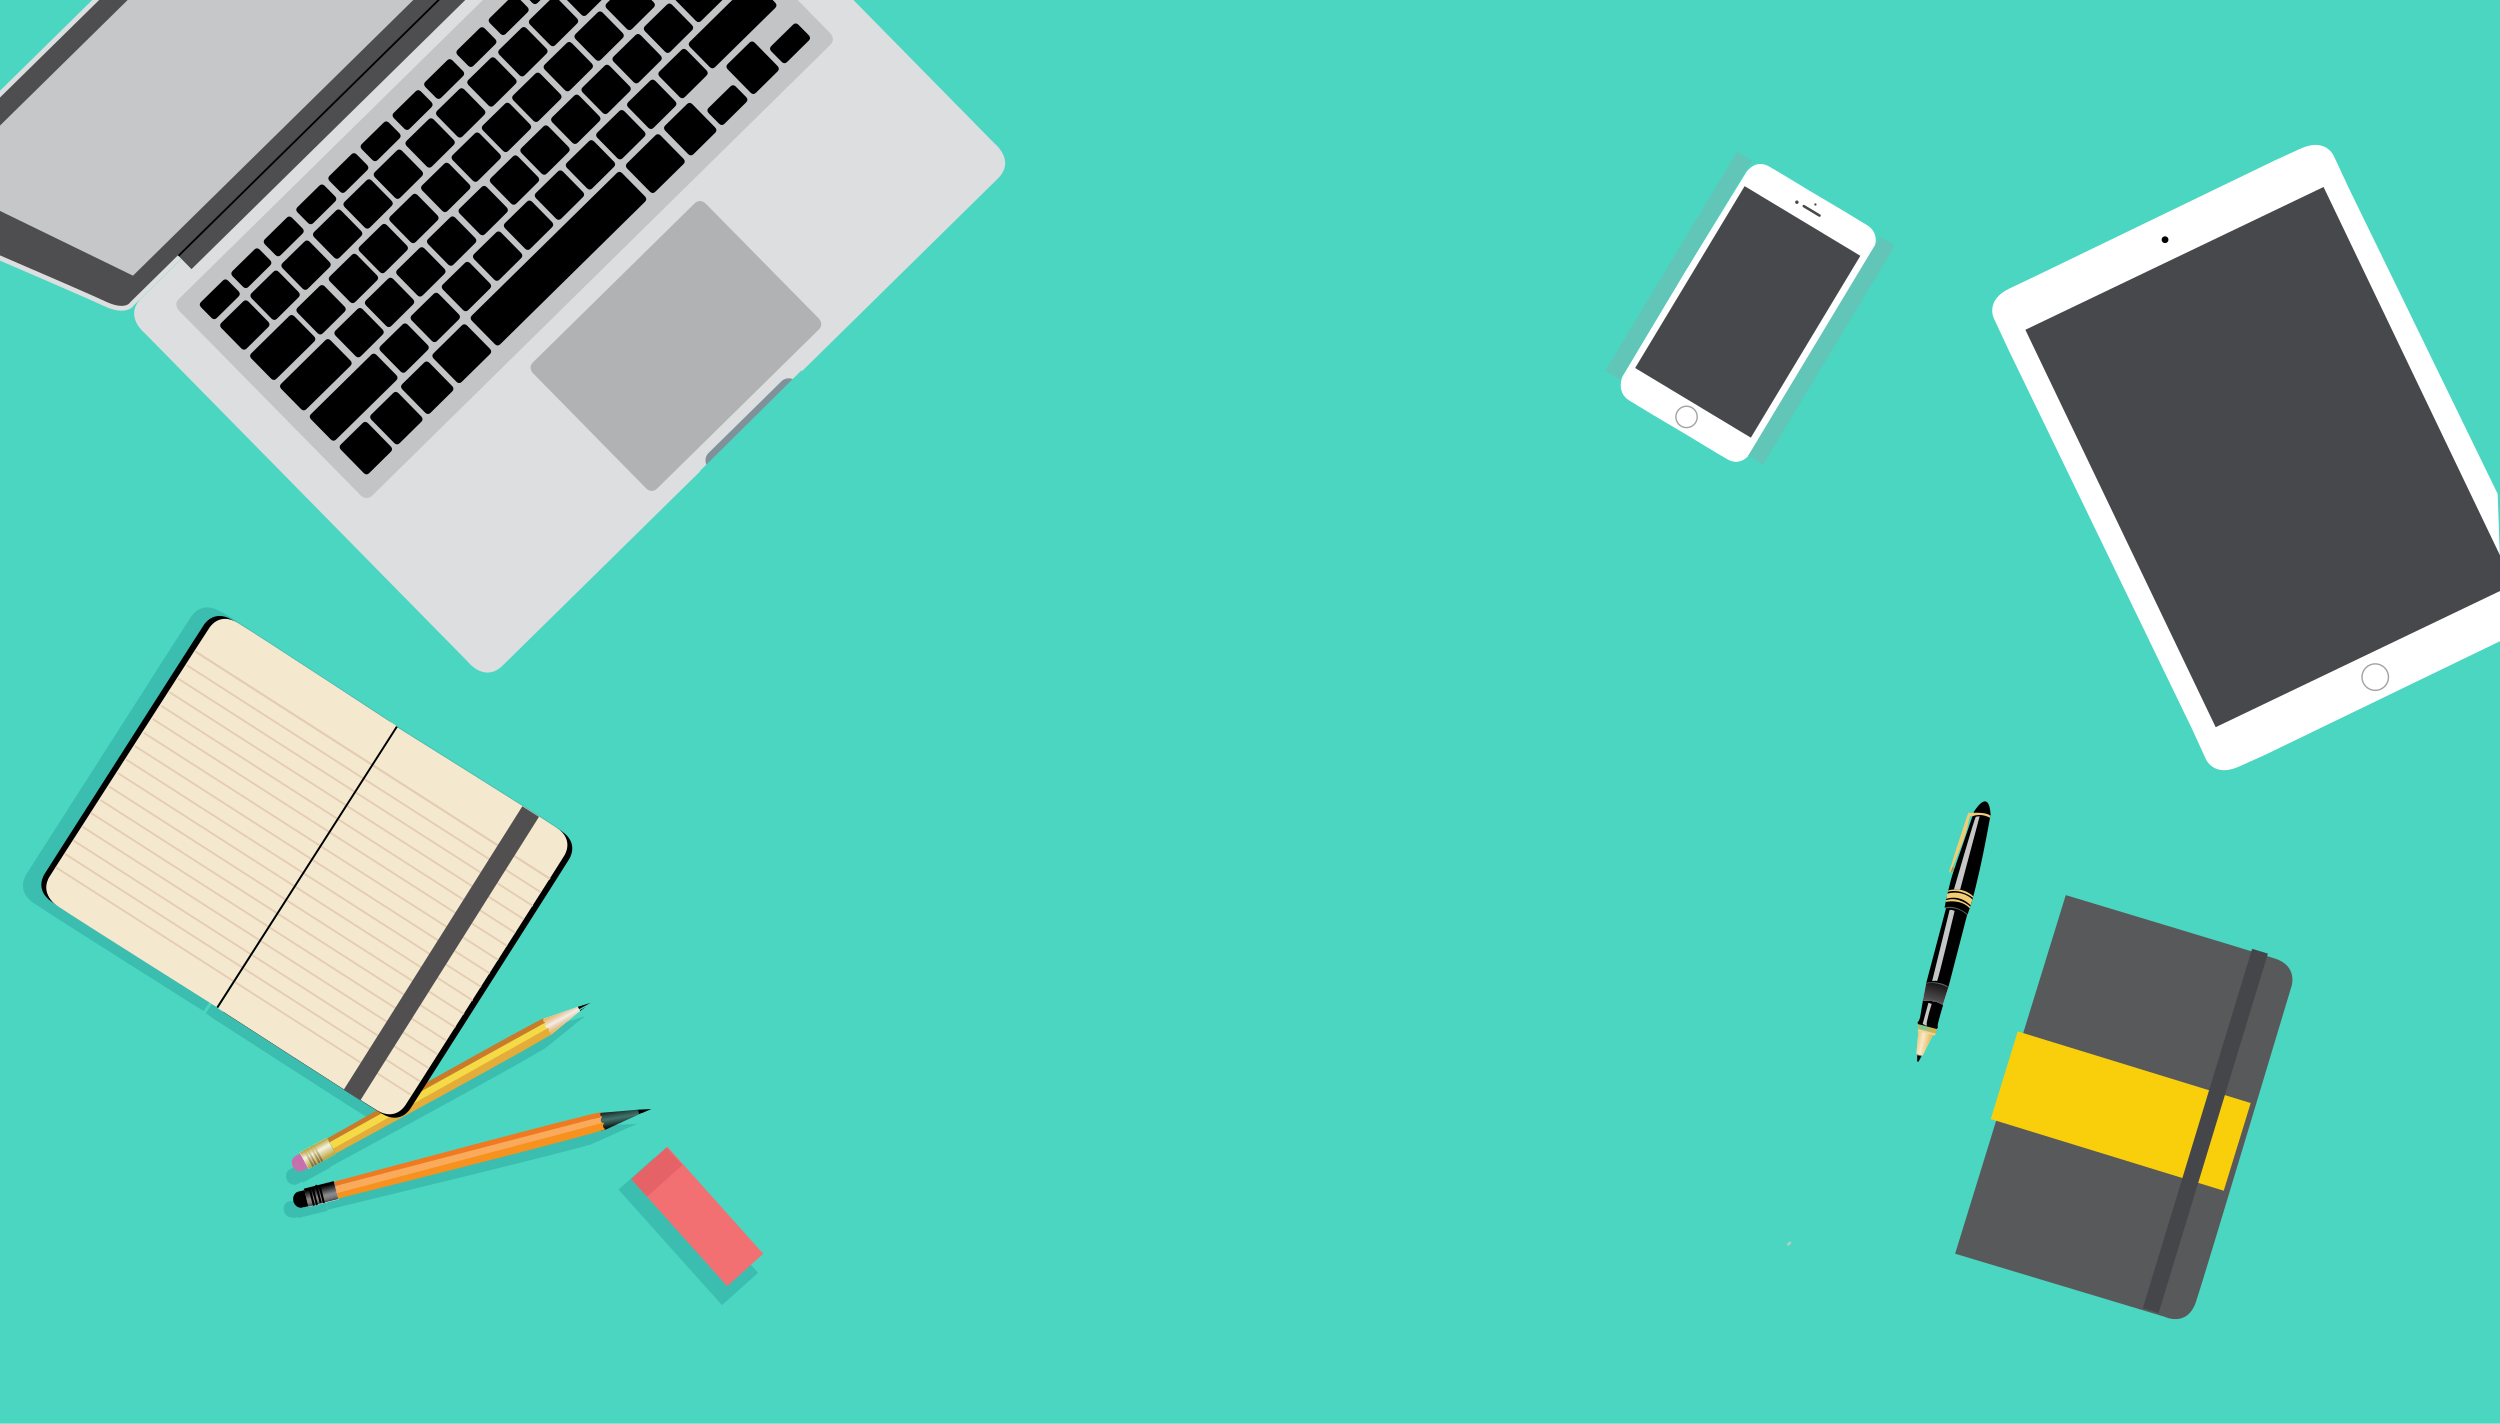 <?xml version="1.0" encoding="utf-8"?>
<!-- Generator: Adobe Illustrator 15.0.0, SVG Export Plug-In . SVG Version: 6.00 Build 0)  -->
<!DOCTYPE svg PUBLIC "-//W3C//DTD SVG 1.1//EN" "http://www.w3.org/Graphics/SVG/1.1/DTD/svg11.dtd">
<svg version="1.1" xmlns="http://www.w3.org/2000/svg" xmlns:xlink="http://www.w3.org/1999/xlink" x="0px" y="0px"
	 width="1295.934px" height="738px" viewBox="0 0 1295.934 738" enable-background="new 0 0 1295.934 738" xml:space="preserve">
<g id="Layer_3_1_">
	<g id="Layer_5" enable-background="new    ">
		<rect x="-3.082" y="-8.5" fill="#4AD6C1" width="1306.483" height="754"/>
		<path fill="#4AD6C1" d="M1123.321,686.821c0,0,11.881,5.936,16.451-7.976c4.57-13.91,49.902-167.289,49.902-167.289
			s3.292-10.572-8.773-14.466c-12.062-3.896-109.125-33.569-109.125-33.569l-57.762,189.917L1123.321,686.821z"/>
	</g>
</g>
<g id="Layer_2_1_">
	<path fill="#58595B" enable-background="new    " d="M1122.028,682.566c0,0,11.8,5.81,16.338-7.807
		c4.539-13.614,49.559-163.739,49.559-163.739s3.27-10.348-8.713-14.159c-11.979-3.812-108.373-32.856-108.373-32.856
		l-57.364,185.888L1122.028,682.566z"/>
</g>
<g id="Layer_1">
	<g id="Layer_6">
		<polygon fill="#3BBDB0" points="282.84,543.125 297.74,531.075 296.548,528.89 278.327,535.26 275.094,537.451 278.584,544.967 		
			"/>
		
			<ellipse transform="matrix(-0.878 0.479 -0.479 -0.878 577.936 1072.786)" fill="#3BBDB0" cx="152.2" cy="610.073" rx="3.708" ry="4.266"/>
		
			<rect x="149.293" y="607.951" transform="matrix(0.479 0.878 -0.878 0.479 614.836 182.632)" fill="#3BBDB0" width="8.533" height="2.668"/>
		
			<rect x="156.963" y="596.825" transform="matrix(0.479 0.878 -0.878 0.479 615.208 173.121)" fill="#3BBDB0" width="9.6" height="16.002"/>
		<polygon fill="#3BBDB0" points="282.84,543.125 297.74,531.075 296.548,528.89 278.327,535.26 275.094,537.451 278.584,544.967 		
			"/>
		<path fill="#3BBDB0" d="M279.83,536.945c0,0-1.25,3.111,1.854,3.316c3.104,0.204-111.988,62.372-111.988,62.372l-1.917-3.51
			l59.208-34.307L279.83,536.945z"/>
		<path fill="#3BBDB0" d="M279.83,536.945c0,0-2,0.004-1.035-1.941c0.965-1.943-112.122,62.091-112.122,62.091l1.106,2.03
			L279.83,536.945z"/>
		<path fill="#3BBDB0" d="M281.407,539.755c0,0-0.501,2.808,1.673,3.068c2.174,0.263-112.114,62.146-112.114,62.146l-1.369-2.509
			L281.407,539.755z"/>
		<polygon fill="#3BBDB0" points="297.74,531.075 303.307,526.798 296.548,528.89 		"/>
		
			<rect x="156.978" y="596.803" transform="matrix(0.479 0.878 -0.878 0.479 615.24 173.14)" fill="#3BBDB0" width="9.601" height="16.002"/>
		<polygon fill="#3BBDB0" points="306.245,593.148 323.746,585.346 323.158,582.927 303.91,584.386 300.222,585.671 
			301.658,593.831 		"/>
		
			<ellipse transform="matrix(-0.972 0.236 -0.236 -0.972 445.196 1200.836)" fill="#3BBDB0" cx="150.619" cy="627.103" rx="3.708" ry="4.267"/>
		
			<rect x="147.848" y="625.397" transform="matrix(0.237 0.972 -0.972 0.237 725.066 330.663)" fill="#3BBDB0" width="8.532" height="2.667"/>
		
			<rect x="156.381" y="616.518" transform="matrix(0.237 0.972 -0.972 0.237 729.841 320.17)" fill="#3BBDB0" width="9.6" height="16.001"/>
		<polygon fill="#3BBDB0" points="306.245,593.148 323.746,585.346 323.158,582.927 303.91,584.386 300.222,585.671 
			301.658,593.831 		"/>
		<path fill="#3BBDB0" d="M305.366,586.295c0,0-2.265,2.748,0.941,3.683c3.205,0.936-136.896,34.479-136.896,34.479l-0.948-3.886
			l72.782-19.529L305.366,586.295z"/>
		<path fill="#3BBDB0" d="M305.366,586.295c0,0-2.106-0.47-0.498-2.143c1.609-1.672-136.95,34.172-136.95,34.172l0.545,2.246
			L305.366,586.295z"/>
		<path fill="#3BBDB0" d="M306.17,589.415c0,0-1.383,2.626,0.826,3.396c2.208,0.772-136.958,34.228-136.958,34.228l-0.677-2.776
			L306.17,589.415z"/>
		<polygon fill="#3BBDB0" points="323.746,585.346 330.227,582.646 323.158,582.927 		"/>
		
			<rect x="156.367" y="616.525" transform="matrix(0.236 0.972 -0.972 0.236 729.86 320.229)" fill="#3BBDB0" width="9.6" height="16"/>
		<path fill="#3BBDB0" d="M103.104,522.514c0,0-75.945-47.776-85.613-54.334c-9.667-6.558-3.846-14.937-3.846-14.937l6.822-10.739
			l71.668-112.077l6.897-10.69c0,0,5.172-8.794,15.174-2.759c10.001,6.034,85.183,55.006,85.183,55.006"/>
		<path fill="#3BBDB0" d="M105.598,524.146c0,0-75.836-47.95-85.488-54.53c-9.652-6.577-3.812-14.942-3.812-14.942l6.847-10.725
			l71.924-112.001l6.922-10.675c0,0,5.191-8.782,15.18-2.725c9.989,6.059,85.057,55.201,85.057,55.201L105.598,524.146z"/>
		<path fill="#3BBDB0" d="M109.327,527.146c0,0,75.339,48.728,85.361,54.729c10.021,6.003,15.165-2.809,15.165-2.809l6.863-10.714
			l71.421-112.233l6.788-10.762c0,0,5.794-8.397-3.896-14.924c-9.688-6.523-85.787-54.056-85.787-54.056"/>
		<path fill="#3BBDB0" d="M106.642,525.306c0,0,75.34,48.729,85.361,54.729c10.021,6.003,15.165-2.809,15.165-2.809l6.863-10.714
			l71.5-112.271l6.788-10.762c0,0,5.794-8.396-3.896-14.923c-9.688-6.525-85.788-54.058-85.788-54.058L106.642,525.306z"/>
		
			<rect x="1036.663" y="552.02" transform="matrix(-0.956 -0.294 0.294 -0.956 1981.481 1449.756)" fill="#F9CF0C" width="126.321" height="47.534"/>
		
			<rect x="1139.337" y="488.952" transform="matrix(-0.957 -0.291 0.291 -0.957 2067.031 1480.11)" fill="#454649" width="8.564" height="194.678"/>
	</g>
	<g id="Layer_3">
		
			<rect x="344.2" y="598.018" transform="matrix(-0.745 0.667 -0.667 -0.745 1048.268 875.713)" fill="#3BBDB0" width="25.126" height="80.38"/>
		<path d="M109.571,519.997c0,0-73.405-46.18-82.75-52.519c-9.344-6.338-3.717-14.437-3.717-14.437l6.594-10.38l69.271-108.33
			L105.635,324c0,0,5-8.5,14.667-2.666c9.667,5.833,82.333,53.167,82.333,53.167"/>
	</g>
	<g id="Layer_2">
		<polygon fill="#FFFFFF" points="285.84,536.125 300.74,524.075 299.548,521.89 281.327,528.26 278.094,530.451 281.584,537.967 		
			"/>
		<path fill="#F4E9CF" d="M111.982,521.576c0,0-73.3-46.349-82.628-52.708c-9.33-6.357-3.685-14.442-3.685-14.442l6.618-10.366
			l69.518-108.255l6.691-10.317c0,0,5.018-8.488,14.672-2.632c9.654,5.854,82.212,53.354,82.212,53.354L111.982,521.576z"/>
		
			<ellipse transform="matrix(-0.878 0.479 -0.479 -0.878 580.218 1058.204)" fill="#C671AE" cx="155.2" cy="603.073" rx="3.708" ry="4.267"/>
		
			<rect x="152.293" y="600.951" transform="matrix(0.479 0.878 -0.878 0.479 610.255 176.352)" fill="#C671AE" width="8.533" height="2.668"/>
		
			<rect x="159.964" y="589.825" transform="matrix(0.479 0.878 -0.878 0.479 610.608 166.82)" fill="#FFFFFF" width="9.6" height="16.002"/>
		
			<linearGradient id="SVGID_1_" gradientUnits="userSpaceOnUse" x1="1909.282" y1="1102.91" x2="1918.348" y2="1102.91" gradientTransform="matrix(-0.479 -0.878 -0.878 0.479 2174.585 1680.954)">
			<stop  offset="0" style="stop-color:#FBB03C"/>
			<stop  offset="0.185" style="stop-color:#E0A657;stop-opacity:0.693"/>
			<stop  offset="0.378" style="stop-color:#CD9E68;stop-opacity:0.372"/>
			<stop  offset="0.5" style="stop-color:#C59C6D;stop-opacity:0.17"/>
			<stop  offset="0.631" style="stop-color:#CE9F66;stop-opacity:0.388"/>
			<stop  offset="0.858" style="stop-color:#E7A851;stop-opacity:0.765"/>
			<stop  offset="1" style="stop-color:#FBB03C"/>
		</linearGradient>
		<polygon fill="url(#SVGID_1_)" points="285.84,536.125 300.74,524.075 299.548,521.89 281.327,528.26 278.094,530.451 
			281.584,537.967 		"/>
		<path fill="none" stroke="#000000" stroke-width="3" stroke-miterlimit="10" d="M186.35,561.375"/>
		<path fill="#F4DA46" d="M282.83,529.945c0,0-1.25,3.111,1.854,3.316c3.104,0.204-111.988,62.372-111.988,62.372l-1.917-3.51
			l59.208-34.307L282.83,529.945z"/>
		<path fill="#C97B29" d="M282.83,529.945c0,0-2,0.004-1.035-1.941c0.965-1.943-112.122,62.091-112.122,62.091l1.106,2.03
			L282.83,529.945z"/>
		<path fill="#E4AC38" d="M284.407,532.755c0,0-0.501,2.808,1.673,3.068c2.174,0.263-112.114,62.146-112.114,62.146l-1.369-2.509
			L284.407,532.755z"/>
		
			<linearGradient id="SVGID_2_" gradientUnits="userSpaceOnUse" x1="1912.728" y1="1087.709" x2="1915.218" y2="1087.709" gradientTransform="matrix(-0.479 -0.878 -0.878 0.479 2174.585 1680.954)">
			<stop  offset="0.092" style="stop-color:#010101"/>
			<stop  offset="0.123" style="stop-color:#050505;stop-opacity:0.808"/>
			<stop  offset="0.145" style="stop-color:#101010;stop-opacity:0.67"/>
			<stop  offset="0.164" style="stop-color:#1F1F1E;stop-opacity:0.548"/>
			<stop  offset="0.182" style="stop-color:#323030;stop-opacity:0.436"/>
			<stop  offset="0.199" style="stop-color:#494646;stop-opacity:0.331"/>
			<stop  offset="0.215" style="stop-color:#686565;stop-opacity:0.23"/>
			<stop  offset="0.23" style="stop-color:#959292;stop-opacity:0.134"/>
			<stop  offset="0.245" style="stop-color:#D2D0D0;stop-opacity:0.042"/>
			<stop  offset="0.252" style="stop-color:#FFFFFF;stop-opacity:0"/>
			<stop  offset="0.281" style="stop-color:#C0BEBE;stop-opacity:0.104"/>
			<stop  offset="0.331" style="stop-color:#7C7878;stop-opacity:0.282"/>
			<stop  offset="0.38" style="stop-color:#4E4C4B;stop-opacity:0.454"/>
			<stop  offset="0.425" style="stop-color:#302F2E;stop-opacity:0.615"/>
			<stop  offset="0.467" style="stop-color:#1A1A19;stop-opacity:0.765"/>
			<stop  offset="0.505" style="stop-color:#080808;stop-opacity:0.898"/>
			<stop  offset="0.534" style="stop-color:#010101"/>
		</linearGradient>
		<polygon fill="url(#SVGID_2_)" points="300.74,524.075 306.307,519.798 299.548,521.89 		"/>
		
			<linearGradient id="SVGID_3_" gradientUnits="userSpaceOnUse" x1="1944.072" y1="1009.314" x2="1944.072" y2="1009.314" gradientTransform="matrix(-0.703 -0.711 -0.711 0.703 2392.781 1188.153)">
			<stop  offset="0" style="stop-color:#010101"/>
			<stop  offset="0.065" style="stop-color:#292828;stop-opacity:0.892"/>
			<stop  offset="0.182" style="stop-color:#605D5D;stop-opacity:0.697"/>
			<stop  offset="0.289" style="stop-color:#989595;stop-opacity:0.52"/>
			<stop  offset="0.381" style="stop-color:#C8C6C6;stop-opacity:0.368"/>
			<stop  offset="0.454" style="stop-color:#EBEAEA;stop-opacity:0.246"/>
			<stop  offset="0.5" style="stop-color:#FFFFFF;stop-opacity:0.17"/>
			<stop  offset="0.547" style="stop-color:#E8E6E6;stop-opacity:0.247"/>
			<stop  offset="0.627" style="stop-color:#BEBCBC;stop-opacity:0.382"/>
			<stop  offset="0.733" style="stop-color:#868383;stop-opacity:0.557"/>
			<stop  offset="0.859" style="stop-color:#494746;stop-opacity:0.767"/>
			<stop  offset="1" style="stop-color:#010101"/>
		</linearGradient>
		<path fill="url(#SVGID_3_)" d="M308.368,514.782"/>
		
			<linearGradient id="SVGID_4_" gradientUnits="userSpaceOnUse" x1="1908.28" y1="1245.844" x2="1917.882" y2="1245.844" gradientTransform="matrix(-0.479 -0.878 -0.878 0.479 2174.585 1680.954)">
			<stop  offset="0" style="stop-color:#B8A131"/>
			<stop  offset="0.607" style="stop-color:#B8A131;stop-opacity:0.13"/>
			<stop  offset="1" style="stop-color:#B8A131"/>
		</linearGradient>
		<polygon fill="url(#SVGID_4_)" points="155.455,597.444 160.052,605.873 174.1,598.21 169.501,589.783 		"/>
		
			<linearGradient id="SVGID_5_" gradientUnits="userSpaceOnUse" x1="1908.281" y1="1251.178" x2="1917.881" y2="1251.178" gradientTransform="matrix(-0.479 -0.878 -0.878 0.479 2174.585 1680.954)">
			<stop  offset="0" style="stop-color:#736458"/>
			<stop  offset="0.932" style="stop-color:#B8A131;stop-opacity:0.13"/>
			<stop  offset="1" style="stop-color:#B8A131"/>
		</linearGradient>
		<polygon fill="url(#SVGID_5_)" points="158.264,595.912 162.861,604.341 161.924,604.852 157.327,596.424 		"/>
		
			<linearGradient id="SVGID_6_" gradientUnits="userSpaceOnUse" x1="1908.278" y1="1249.578" x2="1917.88" y2="1249.578" gradientTransform="matrix(-0.479 -0.878 -0.878 0.479 2174.585 1680.954)">
			<stop  offset="0" style="stop-color:#736458"/>
			<stop  offset="0.932" style="stop-color:#B8A131;stop-opacity:0.13"/>
			<stop  offset="1" style="stop-color:#B8A131"/>
		</linearGradient>
		<polygon fill="url(#SVGID_6_)" points="159.669,595.146 164.266,603.576 163.33,604.086 158.731,595.657 		"/>
		
			<linearGradient id="SVGID_7_" gradientUnits="userSpaceOnUse" x1="1908.278" y1="1247.445" x2="1917.88" y2="1247.445" gradientTransform="matrix(-0.479 -0.878 -0.878 0.479 2174.585 1680.954)">
			<stop  offset="0" style="stop-color:#736458"/>
			<stop  offset="0.932" style="stop-color:#B8A131;stop-opacity:0.13"/>
			<stop  offset="1" style="stop-color:#B8A131"/>
		</linearGradient>
		<polygon fill="url(#SVGID_7_)" points="161.542,594.126 166.138,602.555 165.202,603.064 160.604,594.636 		"/>
		
			<linearGradient id="SVGID_8_" gradientUnits="userSpaceOnUse" x1="1908.281" y1="1245.844" x2="1917.882" y2="1245.844" gradientTransform="matrix(-0.479 -0.878 -0.878 0.479 2174.585 1680.954)">
			<stop  offset="0" style="stop-color:#736458"/>
			<stop  offset="0.932" style="stop-color:#B8A131;stop-opacity:0.13"/>
			<stop  offset="1" style="stop-color:#B8A131"/>
		</linearGradient>
		<polygon fill="url(#SVGID_8_)" points="162.946,593.358 167.544,601.787 166.607,602.298 162.01,593.869 		"/>
		<path fill="#010101" d="M994.005,546.435l-0.173,0.938l-0.014,2.568c0,0,0.252,0.719,0.778,0.229l1.118-2.077l0.411-1.183
			C996.127,546.911,995.3,545.425,994.005,546.435z"/>
		<polygon fill="#6B6C6C" points="993.593,546.441 993.484,547.001 996.262,547.682 996.444,547.079 		"/>
		<g>
			<g>
				<path fill="#010101" d="M993.86,549.797c0.034,0.235,0.105,0.371,0.323,0.472c0.176,0.079,0.328-0.179,0.152-0.26
					c-0.133-0.061-0.195-0.158-0.188-0.292C994.121,549.526,993.832,549.607,993.86,549.797L993.86,549.797z"/>
			</g>
		</g>
		<polygon fill="#FFFFFF" points="994.495,534.154 993.396,546.488 996.558,547.224 1002.286,535.854 		"/>
		
			<linearGradient id="SVGID_9_" gradientUnits="userSpaceOnUse" x1="-349.529" y1="-1192.424" x2="-343.576" y2="-1183.571" gradientTransform="matrix(0.372 0.928 0.928 -0.372 2227.74 420.037)">
			<stop  offset="0" style="stop-color:#E4AC38"/>
			<stop  offset="0.5" style="stop-color:#E4AC38;stop-opacity:0.27"/>
			<stop  offset="1" style="stop-color:#E4AC38"/>
		</linearGradient>
		<polygon fill="url(#SVGID_9_)" points="994.495,534.154 993.396,546.488 996.558,547.224 1002.286,535.854 		"/>
		
			<rect x="993.87" y="534.263" transform="matrix(-0.969 -0.246 0.246 -0.969 1834.726 1298.955)" fill="#F0D69E" width="9.257" height="1.227"/>
		
			<linearGradient id="SVGID_10_" gradientUnits="userSpaceOnUse" x1="-357.806" y1="-1189.389" x2="-350.135" y2="-1178.742" gradientTransform="matrix(0.372 0.928 0.928 -0.372 2227.74 420.037)">
			<stop  offset="0" style="stop-color:#E4AC38"/>
			<stop  offset="0.5" style="stop-color:#E4AC38;stop-opacity:0.27"/>
			<stop  offset="1" style="stop-color:#E4AC38"/>
		</linearGradient>
		<polygon fill="url(#SVGID_10_)" points="994.581,530.193 993.678,533.502 1003.223,535.835 1004.268,532.405 		"/>
		<path fill="#C7852A" d="M1010.956,452.214c0,0,3.345-1.381,1.071-3.046"/>
		<path fill="#010101" d="M996.878,518.189l-1.555,9.19c0,0-0.539,1.961-1.091,2.349c-0.553,0.387,0.1,1.154,0.1,1.154l9.628,2.529
			l0.451-0.606c0,0,0.323-0.433,0.016-0.905c-0.307-0.474,2.815-10.925,2.815-10.925l-2.635-3.556l-4.53-0.755L996.878,518.189z"/>
		<path fill="#FFFFFF" d="M998.544,509.449l-1.797,9.099c0,0,8.647,0.235,10.401,2.232l2.931-9.382l-3.031-3.081l-7.146-0.273
			L998.544,509.449z"/>
		
			<linearGradient id="SVGID_11_" gradientUnits="userSpaceOnUse" x1="-483.634" y1="-1124.556" x2="-473.597" y2="-1133.067" gradientTransform="matrix(0.43 0.903 0.903 -0.43 2228.534 459.941)">
			<stop  offset="0" style="stop-color:#010101"/>
			<stop  offset="1" style="stop-color:#231F20;stop-opacity:0.77"/>
			<stop  offset="1" style="stop-color:#676767;stop-opacity:0"/>
		</linearGradient>
		<path fill="url(#SVGID_11_)" d="M998.544,509.449l-1.797,9.099c0,0,8.647,0.235,10.401,2.232l2.931-9.382l-3.031-3.081
			l-7.146-0.273L998.544,509.449z"/>
		<path d="M1009.084,469.623l-10.54,39.826c0,0,4.313-1.503,11.214,1.806l0.321,0.145l9.681-37.396l-0.232-0.913l-4.549-3.161
			L1009.084,469.623z"/>
		<path fill="#5B5B5B" d="M1008.18,469.7c0,0-0.367,0.955,0.325,1.115c0.69,0.162,5.808-1.343,11.05,3.409
			c0,0,0.569,0.23,0.424-0.724c-0.146-0.953-2.823-3.221-2.823-3.221l-6.572-1.725L1008.18,469.7z"/>
		<path d="M1023.308,420.659c0,0,7.621-12.756,8.573,1.498c0,0-6.35,37.087-11.891,51.727c0,0-5.906-5.304-11.952-3.439
			c0,0,2.142-11.841,4.887-19.567C1015.668,443.145,1023.308,420.659,1023.308,420.659z"/>
		<path fill="#F2CB75" d="M1009.341,463.231l-0.396,2.724c0,0,6.47-2.741,12.566,3.314l0.944-2.984
			C1022.458,466.285,1017.982,461.147,1009.341,463.231z"/>
		<path fill="#F2CB75" d="M1021.334,469.953c0,0-5.92-5.606-12.556-3.269l-0.177,0.853c0,0,7.679-1.855,12.446,3.31
			L1021.334,469.953z"/>
		<path fill="#F2CB75" d="M1031.756,422.873l-0.187,1.061c0,0-4.316-2.686-9.098-0.819l-1.131-0.188c0,0-0.873,2.422-0.977,3.402
			c-0.104,0.979-0.933,6.635-9.41,25.885l-0.599-0.159l3.662-11.885c0,0,4.511-13.434,5.004-15.188
			c0.496-1.758,1.511-3.889,1.511-3.889s0.657,0.448,1.12,0.354C1022.117,421.354,1029.716,420.758,1031.756,422.873z"/>
		<path fill="#C8C7C7" d="M1012.868,461.09c0,0,10.723-37.353,11.342-37.647c0.62-0.294,1.986-0.269,1.986-0.269l-10.132,38.065
			L1012.868,461.09z"/>
		
			<ellipse transform="matrix(-0.695 -0.719 0.719 -0.695 1109.026 1759.872)" fill="#C8C7C7" cx="928.06" cy="644.536" rx="0.65" ry="1.335"/>
		<path fill="#F2CB75" d="M1009.901,461.606c0,0,7.234-2.463,12.978,3.055l-0.193,0.713c0,0-5.97-4.932-12.938-3.106
			L1009.901,461.606z"/>
		<path fill="#C4C7C8" d="M1010.629,471.705l-9.062,36.856c0,0,2.094-0.312,2.541-0.026c0.446,0.286,9.124-36.327,9.124-36.327
			S1011.672,471.395,1010.629,471.705z"/>
		<path fill="#C8C7C7" d="M999.643,519.833l1.694,0.546c0,0-3.036,9.688-2.548,10.895c0.488,1.202-2.124-0.556-2.124-0.556
			L999.643,519.833z"/>
		<path fill="#5B5B5B" d="M998.544,509.449c0,0,6.955-1.398,11.479,2.128l-0.131,0.416c0,0-6.188-3.597-11.443-2.071
			L998.544,509.449z"/>
		<path fill="#5B5B5B" d="M996.747,518.289c0,0,6.358-1.061,10.409,2.343l-0.126,0.379c0,0-5.563-3.521-10.379-2.289
			L996.747,518.289z"/>
		
			<ellipse transform="matrix(-0.969 0.246 -0.246 -0.969 459.586 1185.774)" cx="155.834" cy="621.552" rx="3.707" ry="4.267"/>
		
			<rect x="153.147" y="619.832" transform="matrix(0.246 0.969 -0.969 0.246 720.892 316.012)" width="8.535" height="2.667"/>
		
			<rect x="161.612" y="610.876" transform="matrix(0.246 0.969 -0.969 0.246 725.424 305.497)" fill="#FFFFFF" width="9.6" height="16.001"/>
		
			<linearGradient id="SVGID_12_" gradientUnits="userSpaceOnUse" x1="108.524" y1="619.4" x2="115.168" y2="611.768" gradientTransform="matrix(0.854 0.521 0.521 -0.854 -96.296 1046.803)">
			<stop  offset="0" style="stop-color:#000000"/>
			<stop  offset="0.101" style="stop-color:#0E0E0E;stop-opacity:0.926"/>
			<stop  offset="0.363" style="stop-color:#2C2C2C;stop-opacity:0.737"/>
			<stop  offset="0.509" style="stop-color:#383838;stop-opacity:0.63"/>
			<stop  offset="0.697" style="stop-color:#262626;stop-opacity:0.772"/>
			<stop  offset="1" style="stop-color:#000000"/>
		</linearGradient>
		<polygon fill="url(#SVGID_12_)" points="313.8,585.607 331.228,577.639 330.617,575.229 311.383,576.866 307.708,578.188 
			309.221,586.333 		"/>
		<path fill="none" stroke="#000000" stroke-width="3" stroke-miterlimit="10" d="M196.392,588.913"/>
		<path fill="#FAAA5B" d="M312.19,578.77c0,0-2.279,2.778,0.975,3.674c3.254,0.895-138.515,36.261-138.515,36.261l-0.983-3.876
			l73.635-20.479L312.19,578.77z"/>
		<path fill="#F07A22" d="M312.19,578.77c0,0-2.138-0.441-0.518-2.138c1.62-1.693-138.573,35.954-138.573,35.954l0.567,2.241
			L312.19,578.77z"/>
		<path fill="#F7921E" d="M313.023,581.883c0,0-1.385,2.646,0.859,3.389c2.241,0.742-138.581,36.01-138.581,36.01l-0.703-2.771
			L313.023,581.883z"/>
		
			<linearGradient id="SVGID_13_" gradientUnits="userSpaceOnUse" x1="2088.869" y1="766.504" x2="2091.354" y2="766.504" gradientTransform="matrix(-0.246 -0.969 -0.969 0.246 1590.669 2413.505)">
			<stop  offset="0.092" style="stop-color:#010101"/>
			<stop  offset="0.123" style="stop-color:#050505;stop-opacity:0.808"/>
			<stop  offset="0.145" style="stop-color:#101010;stop-opacity:0.67"/>
			<stop  offset="0.164" style="stop-color:#1F1F1E;stop-opacity:0.548"/>
			<stop  offset="0.182" style="stop-color:#323030;stop-opacity:0.436"/>
			<stop  offset="0.199" style="stop-color:#494646;stop-opacity:0.331"/>
			<stop  offset="0.215" style="stop-color:#686565;stop-opacity:0.23"/>
			<stop  offset="0.23" style="stop-color:#959292;stop-opacity:0.134"/>
			<stop  offset="0.245" style="stop-color:#D2D0D0;stop-opacity:0.042"/>
			<stop  offset="0.252" style="stop-color:#FFFFFF;stop-opacity:0"/>
			<stop  offset="0.281" style="stop-color:#C0BEBE;stop-opacity:0.104"/>
			<stop  offset="0.331" style="stop-color:#7C7878;stop-opacity:0.282"/>
			<stop  offset="0.38" style="stop-color:#4E4C4B;stop-opacity:0.454"/>
			<stop  offset="0.425" style="stop-color:#302F2E;stop-opacity:0.615"/>
			<stop  offset="0.467" style="stop-color:#1A1A19;stop-opacity:0.765"/>
			<stop  offset="0.505" style="stop-color:#080808;stop-opacity:0.898"/>
			<stop  offset="0.534" style="stop-color:#010101"/>
		</linearGradient>
		<polygon fill="url(#SVGID_13_)" points="331.228,577.639 337.683,574.881 330.617,575.229 		"/>
		
			<linearGradient id="SVGID_14_" gradientUnits="userSpaceOnUse" x1="2028.931" y1="666.688" x2="2028.931" y2="666.688" gradientTransform="matrix(-0.504 -0.864 -0.864 0.504 1924.563 1990.49)">
			<stop  offset="0" style="stop-color:#010101"/>
			<stop  offset="0.065" style="stop-color:#292828;stop-opacity:0.892"/>
			<stop  offset="0.182" style="stop-color:#605D5D;stop-opacity:0.697"/>
			<stop  offset="0.289" style="stop-color:#989595;stop-opacity:0.52"/>
			<stop  offset="0.381" style="stop-color:#C8C6C6;stop-opacity:0.368"/>
			<stop  offset="0.454" style="stop-color:#EBEAEA;stop-opacity:0.246"/>
			<stop  offset="0.5" style="stop-color:#FFFFFF;stop-opacity:0.17"/>
			<stop  offset="0.547" style="stop-color:#E8E6E6;stop-opacity:0.247"/>
			<stop  offset="0.627" style="stop-color:#BEBCBC;stop-opacity:0.382"/>
			<stop  offset="0.733" style="stop-color:#868383;stop-opacity:0.557"/>
			<stop  offset="0.859" style="stop-color:#494746;stop-opacity:0.767"/>
			<stop  offset="1" style="stop-color:#010101"/>
		</linearGradient>
		<path fill="url(#SVGID_14_)" d="M326.162,574.113"/>
		
			<linearGradient id="SVGID_15_" gradientUnits="userSpaceOnUse" x1="2084.576" y1="939.836" x2="2094.179" y2="939.836" gradientTransform="matrix(-0.246 -0.969 -0.969 0.246 1590.669 2413.505)">
			<stop  offset="0" style="stop-color:#000000"/>
			<stop  offset="0.023" style="stop-color:#0F0F0F"/>
			<stop  offset="0.088" style="stop-color:#343434"/>
			<stop  offset="0.155" style="stop-color:#535353"/>
			<stop  offset="0.226" style="stop-color:#6B6B6B"/>
			<stop  offset="0.301" style="stop-color:#7C7C7C"/>
			<stop  offset="0.383" style="stop-color:#868686"/>
			<stop  offset="0.485" style="stop-color:#898989"/>
			<stop  offset="1" style="stop-color:#000000"/>
		</linearGradient>
		<polygon fill="url(#SVGID_15_)" points="157.5,616.17 159.858,625.479 175.37,621.547 173.011,612.241 		"/>
		<rect x="156.475" y="619.615" transform="matrix(0.246 0.969 -0.969 0.246 722.812 311.492)" width="9.6" height="1.067"/>
		<rect x="158.038" y="619.25" transform="matrix(0.246 0.969 -0.969 0.246 723.647 309.714)" width="9.603" height="1.067"/>
		
			<rect x="160.078" y="618.706" transform="matrix(0.245 0.969 -0.969 0.245 724.696 307.396)" width="9.601" height="1.066"/>
		<rect x="161.658" y="618.299" transform="matrix(0.246 0.969 -0.969 0.246 725.417 305.42)" width="9.6" height="1.067"/>
		
			<rect x="348.855" y="593.318" transform="matrix(-0.745 0.667 -0.667 -0.745 1051.282 859.28)" fill="#F27071" width="25.125" height="74.48"/>
		
			<rect x="328.189" y="601.42" transform="matrix(-0.745 0.667 -0.667 -0.745 999.37 833.104)" fill="#E56267" width="24.54" height="12.269"/>
		<path fill="#F4E9CF" d="M112.654,522.247c0,0-73.405-46.18-82.75-52.519c-9.344-6.338-3.717-14.437-3.717-14.437l6.594-10.38
			L102.052,336.5l6.667-10.333c0,0,5-8.5,14.667-2.667c9.667,5.833,82.333,53.167,82.333,53.167"/>
		<path d="M115.586,524.474c0,0,72.82,47.099,82.506,52.899c9.686,5.802,14.658-2.715,14.658-2.715l6.633-10.354l69.033-108.48
			l6.561-10.401c0,0,5.6-8.116-3.766-14.424c-9.364-6.307-82.918-52.248-82.918-52.248"/>
		<path fill="#F4E9CF" d="M112.991,522.695c0,0,72.82,47.098,82.506,52.897c9.686,5.802,14.658-2.714,14.658-2.714l6.633-10.354
			l69.109-108.518l6.561-10.401c0,0,5.6-8.115-3.765-14.424c-9.364-6.308-82.919-52.249-82.919-52.249L112.991,522.695z"/>
		<line fill="none" stroke="#E5CDB4" stroke-miterlimit="10" x1="101.268" y1="337.733" x2="285.171" y2="455.599"/>
		<line fill="none" stroke="#E5CDB4" stroke-miterlimit="10" x1="101.601" y1="337.9" x2="284.697" y2="455.312"/>
		<line fill="none" stroke="#E5CDB4" stroke-miterlimit="10" x1="96.937" y1="344.9" x2="280.388" y2="462.562"/>
		<line fill="none" stroke="#E5CDB4" stroke-miterlimit="10" x1="92.268" y1="351.732" x2="276.171" y2="469.598"/>
		<line fill="none" stroke="#E5CDB4" stroke-miterlimit="10" x1="87.769" y1="358.733" x2="271.386" y2="476.438"/>
		<line fill="none" stroke="#E5CDB4" stroke-miterlimit="10" x1="83.602" y1="365.899" x2="267.012" y2="483.501"/>
		<line fill="none" stroke="#E5CDB4" stroke-miterlimit="10" x1="79.268" y1="372.734" x2="262.76" y2="490.312"/>
		<line fill="none" stroke="#E5CDB4" stroke-miterlimit="10" x1="74.602" y1="379.9" x2="258.198" y2="497.562"/>
		<line fill="none" stroke="#E5CDB4" stroke-miterlimit="10" x1="69.935" y1="386.732" x2="253.837" y2="504.599"/>
		<line fill="none" stroke="#E5CDB4" stroke-miterlimit="10" x1="65.435" y1="393.733" x2="249.338" y2="511.599"/>
		<line fill="none" stroke="#E5CDB4" stroke-miterlimit="10" x1="61.102" y1="400.734" x2="245.004" y2="518.6"/>
		<line fill="none" stroke="#E5CDB4" stroke-miterlimit="10" x1="56.602" y1="407.732" x2="240.504" y2="525.599"/>
		<line fill="none" stroke="#E5CDB4" stroke-miterlimit="10" x1="52.101" y1="414.732" x2="236.004" y2="532.599"/>
		<line fill="none" stroke="#E5CDB4" stroke-miterlimit="10" x1="33.601" y1="442.564" x2="217.504" y2="560.431"/>
		<line fill="none" stroke="#E5CDB4" stroke-miterlimit="10" x1="28.935" y1="449.564" x2="212.837" y2="567.431"/>
		<line fill="none" stroke="#E5CDB4" stroke-miterlimit="10" x1="47.102" y1="421.399" x2="231.004" y2="539.266"/>
		<line fill="none" stroke="#E5CDB4" stroke-miterlimit="10" x1="42.768" y1="428.564" x2="226.671" y2="546.431"/>
		<line fill="none" stroke="#E5CDB4" stroke-miterlimit="10" x1="38.102" y1="435.731" x2="222.004" y2="553.598"/>
		<line fill="none" stroke="#000000" stroke-miterlimit="10" x1="205.719" y1="376.666" x2="112.654" y2="522.247"/>
		<path fill="#FFFFFF" d="M1297.387,331.667l-123.335,59.666c0,0,0,0-13.334,6s-17.333-4-17.333-4l-7.333-16l-94.957-196.134
			l-7.438-15.951c0,0-5.027-9.524,8.181-15.796s13.208-6.272,13.208-6.272l124.148-60.039c0,0,0,0,13.302-6.072
			c13.301-6.072,17.354,3.905,17.354,3.905l7.421,15.96L1294.72,256"/>
		
			<rect x="1090.963" y="122.761" transform="matrix(-0.902 0.432 -0.432 -0.902 2340.21 -57.647)" fill="#47484B" width="171.378" height="228.379"/>
		<circle fill="#FFFFFF" stroke="#A5A4A4" stroke-width="0.75" stroke-miterlimit="10" cx="1231.26" cy="351" r="6.875"/>
		<circle cx="1122.303" cy="124.25" r="1.75"/>
		<path fill="#FFFFFF" d="M930.999,94.63c-6.178-3.812-11.634-6.997-13.971-8.34c-7.139-4.105-11.724,2.882-11.724,2.882
			s-16.182,26.208-32.799,53.228c-16.616,27.02,50.8,67.536,67.028,40.368c16.228-27.168,31.942-53.573,31.942-53.573
			s3.504-7.979-3.467-12.365c-4.222-2.658-19.1-11.607-30.255-18.096"/>
		<path fill="#FFFFFF" d="M881.504,229.769c6.178,3.812,11.634,6.997,13.971,8.34c7.139,4.104,11.724-2.882,11.724-2.882
			s16.182-26.208,32.798-53.228c16.617-27.021-50.8-67.536-67.027-40.368c-16.229,27.168-31.941,53.573-31.941,53.573
			s-3.504,7.979,3.465,12.365c4.223,2.658,19.1,11.607,30.256,18.096"/>
	</g>
	<g id="Layer_4">
		
			<rect x="223.905" y="407.291" transform="matrix(-0.846 -0.533 0.533 -0.846 159.166 1034.25)" fill="#514F4F" width="10.216" height="173.675"/>
		
			<rect x="865.789" y="71.756" transform="matrix(-0.857 -0.516 0.516 -0.857 1544.797 705.007)" fill="#61C5B8" width="9.001" height="132.504"/>
		
			<rect x="939.797" y="115.971" transform="matrix(-0.857 -0.516 0.516 -0.857 1659.456 825.22)" fill="#61C5B8" width="9.002" height="132.497"/>
		
			<rect x="871.123" y="107.011" transform="matrix(-0.857 -0.516 0.516 -0.857 1598.929 768.092)" fill="#47484B" width="70.002" height="110.004"/>
		<circle fill="#FFFFFF" stroke="#A5A4A4" stroke-width="0.75" stroke-miterlimit="10" cx="874.265" cy="216.116" r="5.542"/>
		<path fill="#47484B" d="M943.773,112.104c-0.188,0.315-0.627,0.4-0.976,0.19l-8.053-4.847c-0.349-0.21-0.479-0.637-0.289-0.952
			l0,0c0.19-0.315,0.628-0.4,0.977-0.19l8.055,4.847C943.834,111.362,943.964,111.788,943.773,112.104L943.773,112.104z"/>
		<circle fill="#47484B" cx="931.453" cy="104.821" r="0.906"/>
		<circle fill="#47484B" cx="941.061" cy="106.008" r="0.594"/>
	</g>
	<path fill="#4E4E50" stroke="#DCDEDF" stroke-width="2.5" stroke-miterlimit="10" d="M226.333-173.801
		c0,0-265.755,261.358-276.112,271.544s0.902,15.004,0.902,15.004s91.503,39.18,102.963,44.617
		c11.458,5.437,14.379,0.121,14.379,0.121l5.8-5.705l17.883-17.586l216.18-212.604"/>
	<polyline fill="#C5C7C8" points="260.875,-45.869 68.929,142.901 -30.1,94.688 194.711,-126.403 	"/>
	<path fill="#DCDEDF" d="M329.962-97.875c9.462-9.305,18.141,1.99,18.141,1.99L515.569,74.398c0,0,11.147,8.865,1.686,18.171
		L260.611,344.971c-9.461,9.305-18.141-1.988-18.141-1.988L75.004,172.699c0,0-11.147-8.868-1.686-18.172"/>
	<path fill="#809199" d="M412.953,197.85c2.194,2.23,2.25,5.733,0.126,7.822l-37.877,37.25c-2.125,2.089-5.625,1.974-7.819-0.256
		l0,0c-2.193-2.231-2.25-5.732-0.125-7.823l37.876-37.25C407.258,195.504,410.759,195.619,412.953,197.85L412.953,197.85z"/>
	
		<rect x="52.576" y="25.421" transform="matrix(0.713 -0.701 0.701 0.713 37.175 151.345)" fill="#4E4E50" width="301.755" height="9.684"/>
	<line fill="none" stroke="#000000" stroke-miterlimit="10" x1="92.486" y1="132.604" x2="307.354" y2="-78.71"/>
	<path fill="#C3C4C6" d="M337.066-77.79c0,0-3.293-4.284-6.883-0.754L92.839,154.838c-3.589,3.53,0.64,6.893,0.64,6.893
		l92.731,94.291c0,0,3.292,4.285,6.881,0.755L430.297,23.358c3.589-3.53-0.639-6.894-0.639-6.894"/>
	<path d="M118.544,145.79c0,0-1.457-1.896-3.045-0.334l-11.296,11.076c-1.588,1.562,0.283,3.049,0.283,3.049l4.863,4.911
		c0,0,1.457,1.895,3.045,0.333l11.264-11.11c1.587-1.562-0.283-3.05-0.283-3.05"/>
	<path d="M134.908,129.697c0,0-1.457-1.896-3.045-0.333l-11.297,11.076c-1.588,1.562,0.282,3.05,0.282,3.05l4.864,4.91
		c0,0,1.457,1.896,3.044,0.334l11.264-11.111c1.588-1.562-0.283-3.05-0.283-3.05"/>
	<path d="M151.686,113.197c0,0-1.457-1.896-3.044-0.334l-11.297,11.076c-1.588,1.562,0.283,3.05,0.283,3.05l4.864,4.91
		c0,0,1.457,1.896,3.044,0.334l11.264-11.111c1.588-1.562-0.283-3.05-0.283-3.05"/>
	<path d="M168.567,96.594c0,0-1.457-1.896-3.045-0.334l-11.297,11.077c-1.588,1.562,0.283,3.05,0.283,3.05l4.864,4.91
		c0,0,1.456,1.896,3.044,0.334l11.264-11.111c1.588-1.562-0.284-3.05-0.284-3.05"/>
	<path d="M185.189,80.35c0,0-1.457-1.896-3.045-0.334l-11.297,11.076c-1.588,1.562,0.283,3.05,0.283,3.05l4.864,4.91
		c0,0,1.457,1.896,3.045,0.335l11.263-11.112c1.588-1.562-0.283-3.05-0.283-3.05"/>
	<path d="M201.916,63.9c0,0-1.457-1.896-3.044-0.334l-11.298,11.077c-1.588,1.562,0.283,3.049,0.283,3.049l4.863,4.911
		c0,0,1.458,1.896,3.045,0.334l11.263-11.112c1.587-1.561-0.283-3.05-0.283-3.05"/>
	<path d="M218.485,47.706c0,0-1.457-1.896-3.044-0.334l-11.298,11.076c-1.588,1.562,0.284,3.05,0.284,3.05l4.863,4.91
		c0,0,1.457,1.896,3.045,0.333l11.263-11.111c1.587-1.562-0.283-3.05-0.283-3.05"/>
	<path d="M234.849,31.613c0,0-1.457-1.895-3.044-0.334l-11.298,11.077c-1.587,1.561,0.284,3.049,0.284,3.049l4.863,4.911
		c0,0,1.457,1.896,3.045,0.333l11.263-11.111c1.588-1.562-0.283-3.05-0.283-3.05"/>
	<path d="M251.576,15.061c0,0-1.457-1.896-3.044-0.334l-11.298,11.077c-1.587,1.562,0.283,3.05,0.283,3.05l4.863,4.91
		c0,0,1.458,1.896,3.046,0.334l11.262-11.111c1.588-1.562-0.283-3.05-0.283-3.05"/>
	<path d="M268.303-1.491c0,0-1.457-1.896-3.044-0.334L253.961,9.251c-1.587,1.562,0.284,3.049,0.284,3.049l4.863,4.912
		c0,0,1.457,1.896,3.045,0.333l11.263-11.11c1.589-1.562-0.283-3.051-0.283-3.051"/>
	<path d="M284.821-17.532c0,0-1.457-1.896-3.044-0.334L270.479-6.789c-1.587,1.561,0.284,3.049,0.284,3.049l4.863,4.911
		c0,0,1.457,1.896,3.045,0.334l11.262-11.111c1.589-1.562-0.282-3.05-0.282-3.05"/>
	<path d="M301.34-33.847c0,0-1.456-1.895-3.044-0.334l-11.298,11.077c-1.588,1.561,0.284,3.049,0.284,3.049l4.862,4.911
		c0,0,1.457,1.896,3.045,0.333l11.262-11.111c1.589-1.562-0.282-3.05-0.282-3.05"/>
	<path d="M318.187-50.415c0,0-1.457-1.895-3.044-0.334l-11.297,11.077c-1.588,1.561,0.283,3.049,0.283,3.049l4.863,4.911
		c0,0,1.457,1.895,3.045,0.333l11.263-11.111c1.588-1.562-0.283-3.049-0.283-3.049"/>
	<path d="M334.861-66.745c0,0-1.457-1.896-3.043-0.334l-11.298,11.077c-1.587,1.561,0.284,3.05,0.284,3.05l4.863,4.911
		c0,0,1.457,1.896,3.045,0.333l11.263-11.111c1.588-1.562-0.282-3.05-0.282-3.05"/>
	<path d="M381.674,45.146c0,0-1.456-1.894-3.043-0.333l-11.298,11.076c-1.587,1.562,0.284,3.05,0.284,3.05l4.862,4.911
		c0,0,1.457,1.896,3.046,0.333l11.262-11.111c1.588-1.562-0.282-3.049-0.282-3.049"/>
	<path d="M414.144,13.112c0,0-1.456-1.895-3.043-0.333l-11.298,11.077c-1.587,1.561,0.284,3.049,0.284,3.049l4.863,4.911
		c0,0,1.457,1.896,3.045,0.333l11.262-11.111c1.588-1.562-0.282-3.05-0.282-3.05"/>
	<path d="M115.043,170.37c0,0-1.87-1.489-0.283-3.049l11.272-11.018c1.587-1.562,3.044,0.334,3.044,0.334l9.701,9.881
		c0,0,1.872,1.488,0.284,3.049l-11.204,11.086c-1.588,1.562-3.045-0.334-3.045-0.334"/>
	<path d="M130.733,154.939c0,0-1.87-1.488-0.282-3.05l11.271-11.017c1.588-1.562,3.044,0.334,3.044,0.334l9.701,9.882
		c0,0,1.872,1.488,0.284,3.049l-11.204,11.087c-1.588,1.561-3.045-0.334-3.045-0.334"/>
	<path d="M146.785,139.357c0,0-1.871-1.489-0.283-3.05l11.272-11.017c1.588-1.562,3.044,0.333,3.044,0.333l9.701,9.882
		c0,0,1.872,1.487,0.283,3.049l-11.203,11.086c-1.588,1.562-3.044-0.333-3.044-0.333"/>
	<path d="M163.149,123.264c0,0-1.871-1.488-0.284-3.05l11.272-11.017c1.587-1.562,3.045,0.333,3.045,0.333l9.701,9.881
		c0,0,1.871,1.488,0.283,3.05l-11.204,11.086c-1.587,1.562-3.044-0.333-3.044-0.333"/>
	<path d="M178.944,107.628c0,0-1.871-1.487-0.283-3.049l11.272-11.017c1.588-1.562,3.044,0.335,3.044,0.335l9.701,9.881
		c0,0,1.871,1.488,0.283,3.049l-11.203,11.086c-1.588,1.562-3.045-0.333-3.045-0.333"/>
	<path d="M194.634,92.197c0,0-1.871-1.488-0.283-3.049l11.272-11.017c1.588-1.562,3.044,0.334,3.044,0.334l9.701,9.881
		c0,0,1.871,1.488,0.284,3.049l-11.204,11.087c-1.588,1.562-3.044-0.334-3.044-0.334"/>
	<path d="M211.102,76.002c0,0-1.871-1.487-0.283-3.049l11.271-11.017c1.588-1.562,3.044,0.334,3.044,0.334l9.701,9.882
		c0,0,1.872,1.487,0.284,3.049l-11.204,11.086c-1.588,1.562-3.044-0.334-3.044-0.334"/>
	<path d="M226.947,60.418c0,0-1.871-1.488-0.283-3.05l11.271-11.016c1.588-1.562,3.045,0.333,3.045,0.333l9.701,9.881
		c0,0,1.871,1.488,0.283,3.05l-11.203,11.086c-1.588,1.561-3.045-0.334-3.045-0.334"/>
	<path d="M154.57,162.465c0,0-1.872-1.488-0.284-3.049l11.272-11.017c1.588-1.562,3.044,0.334,3.044,0.334l9.702,9.881
		c0,0,1.871,1.488,0.282,3.05l-11.203,11.086c-1.587,1.561-3.045-0.334-3.045-0.334"/>
	<path d="M171.346,146.239c0,0-1.871-1.488-0.283-3.049l11.271-11.017c1.587-1.562,3.044,0.333,3.044,0.333l9.702,9.881
		c0,0,1.871,1.489,0.283,3.05l-11.203,11.086c-1.588,1.562-3.045-0.333-3.045-0.333"/>
	<path d="M186.811,130.753c0,0-1.871-1.489-0.283-3.05l11.271-11.017c1.588-1.562,3.045,0.334,3.045,0.334l9.702,9.882
		c0,0,1.87,1.487,0.283,3.049l-11.203,11.087c-1.588,1.562-3.046-0.334-3.046-0.334"/>
	<path d="M202.695,115.137c0,0-1.872-1.489-0.284-3.05l11.271-11.017c1.588-1.562,3.045,0.333,3.045,0.333l9.702,9.881
		c0,0,1.871,1.49,0.283,3.051l-11.204,11.085c-1.588,1.562-3.044-0.333-3.044-0.333"/>
	<path d="M219.195,99.044c0,0-1.871-1.488-0.283-3.049l11.271-11.017c1.588-1.562,3.044,0.334,3.044,0.334l9.702,9.881
		c0,0,1.87,1.487,0.283,3.049l-11.203,11.087c-1.588,1.562-3.045-0.335-3.045-0.335"/>
	<path d="M235.008,83.358c0,0-1.871-1.489-0.283-3.05l11.271-11.016c1.588-1.562,3.045,0.333,3.045,0.333l9.701,9.882
		c0,0,1.871,1.487,0.284,3.049l-11.204,11.086c-1.588,1.562-3.045-0.334-3.045-0.334"/>
	<path d="M250.681,67.943c0,0-1.872-1.488-0.284-3.049l11.271-11.017c1.588-1.562,3.045,0.333,3.045,0.333l9.701,9.882
		c0,0,1.87,1.487,0.282,3.048l-11.202,11.087c-1.588,1.562-3.045-0.335-3.045-0.335"/>
	<path d="M266.424,52.325c0,0-1.871-1.489-0.283-3.05l11.271-11.016c1.588-1.562,3.044,0.334,3.044,0.334l9.701,9.881
		c0,0,1.872,1.488,0.284,3.049l-11.203,11.086c-1.588,1.562-3.045-0.333-3.045-0.333"/>
	<path d="M174.262,174.34c0,0-1.871-1.488-0.283-3.05l11.271-11.017c1.588-1.562,3.044,0.334,3.044,0.334l9.701,9.881
		c0,0,1.872,1.487,0.283,3.049l-11.204,11.086c-1.587,1.562-3.044-0.333-3.044-0.333"/>
	<path d="M190.074,158.653c0,0-1.871-1.489-0.283-3.05l11.271-11.016c1.588-1.562,3.045,0.333,3.045,0.333l9.701,9.882
		c0,0,1.871,1.488,0.283,3.049l-11.204,11.087c-1.587,1.562-3.044-0.334-3.044-0.334"/>
	<path d="M206.298,142.832c0,0-1.871-1.488-0.283-3.05l11.271-11.017c1.588-1.562,3.045,0.333,3.045,0.333l9.701,9.881
		c0,0,1.871,1.488,0.283,3.05l-11.204,11.086c-1.587,1.561-3.045-0.334-3.045-0.334"/>
	<path d="M222.25,126.873c0,0-1.872-1.488-0.284-3.05l11.272-11.017c1.588-1.562,3.045,0.334,3.045,0.334l9.701,9.881
		c0,0,1.871,1.488,0.283,3.05l-11.204,11.087c-1.587,1.561-3.044-0.335-3.044-0.335"/>
	<path d="M238.612,111.054c0,0-1.871-1.488-0.283-3.05L249.6,96.988c1.588-1.562,3.045,0.333,3.045,0.333l9.701,9.881
		c0,0,1.871,1.488,0.283,3.049l-11.203,11.086c-1.588,1.562-3.044-0.333-3.044-0.333"/>
	<path d="M254.837,95.233c0,0-1.871-1.488-0.283-3.05l11.271-11.017c1.588-1.562,3.044,0.333,3.044,0.333l9.701,9.882
		c0,0,1.872,1.488,0.283,3.049l-11.203,11.086c-1.588,1.562-3.045-0.334-3.045-0.334"/>
	<path d="M270.648,79.684c0,0-1.871-1.488-0.284-3.05l11.271-11.017c1.588-1.562,3.045,0.333,3.045,0.333l9.701,9.882
		c0,0,1.871,1.488,0.284,3.049l-11.203,11.086c-1.587,1.562-3.045-0.333-3.045-0.333"/>
	<path d="M286.599,63.726c0,0-1.871-1.489-0.283-3.05l11.271-11.016c1.588-1.562,3.045,0.333,3.045,0.333l9.701,9.882
		c0,0,1.871,1.488,0.284,3.049L299.414,74.01c-1.588,1.562-3.045-0.333-3.045-0.333"/>
	<path d="M302.342,48.243c0,0-1.872-1.489-0.284-3.049l11.271-11.017c1.589-1.562,3.045,0.334,3.045,0.334l9.701,9.882
		c0,0,1.871,1.488,0.283,3.049l-11.203,11.086c-1.588,1.562-3.045-0.334-3.045-0.334"/>
	<path d="M197.614,182.34c0,0-1.871-1.488-0.283-3.05l11.271-11.017c1.588-1.562,3.045,0.334,3.045,0.334l9.702,9.881
		c0,0,1.871,1.489,0.283,3.05l-11.204,11.086c-1.587,1.562-3.044-0.334-3.044-0.334"/>
	<path d="M213.771,166.451c0,0-1.871-1.488-0.283-3.049l11.272-11.017c1.587-1.562,3.044,0.333,3.044,0.333l9.702,9.881
		c0,0,1.871,1.488,0.282,3.05l-11.203,11.086c-1.588,1.562-3.045-0.334-3.045-0.334"/>
	<path d="M229.929,150.426c0,0-1.871-1.488-0.283-3.05l11.271-11.017c1.588-1.562,3.045,0.334,3.045,0.334l9.701,9.881
		c0,0,1.871,1.488,0.284,3.049l-11.204,11.086c-1.588,1.562-3.045-0.333-3.045-0.333"/>
	<path d="M246.084,134.673c0,0-1.871-1.488-0.283-3.05l11.271-11.017c1.588-1.562,3.044,0.334,3.044,0.334l9.701,9.882
		c0,0,1.871,1.488,0.284,3.049l-11.203,11.087c-1.588,1.562-3.044-0.334-3.044-0.334"/>
	<path d="M262.104,118.646c0,0-1.871-1.488-0.283-3.05l11.271-11.016c1.589-1.562,3.045,0.333,3.045,0.333l9.701,9.881
		c0,0,1.871,1.489,0.283,3.05l-11.203,11.086c-1.588,1.562-3.044-0.333-3.044-0.333"/>
	<path d="M278.123,103.028c0,0-1.871-1.488-0.283-3.049l11.271-11.017c1.588-1.562,3.044,0.334,3.044,0.334l9.701,9.881
		c0,0,1.871,1.488,0.284,3.05l-11.203,11.086c-1.588,1.562-3.044-0.333-3.044-0.333"/>
	<path d="M294.208,87.344c0,0-1.871-1.488-0.284-3.05l11.271-11.016c1.588-1.562,3.045,0.333,3.045,0.333l9.701,9.882
		c0,0,1.871,1.488,0.283,3.05l-11.203,11.085c-1.588,1.562-3.045-0.333-3.045-0.333"/>
	<path d="M309.954,71.726c0,0-1.871-1.488-0.284-3.05l11.271-11.016c1.588-1.562,3.045,0.333,3.045,0.333l9.7,9.882
		c0,0,1.871,1.488,0.284,3.049l-11.203,11.087c-1.588,1.562-3.045-0.334-3.045-0.334"/>
	<path d="M325.971,55.971c0,0-1.871-1.487-0.284-3.049l11.271-11.016c1.588-1.562,3.044,0.333,3.044,0.333l9.701,9.882
		c0,0,1.871,1.488,0.283,3.049l-11.202,11.086c-1.589,1.562-3.045-0.333-3.045-0.333"/>
	<path d="M342.197,40.016c0,0-1.871-1.488-0.283-3.05l11.271-11.016c1.588-1.562,3.045,0.333,3.045,0.333l9.701,9.881
		c0,0,1.871,1.489,0.283,3.05L355.011,50.3c-1.588,1.562-3.045-0.333-3.045-0.333"/>
	<path d="M318.396,32.317c0,0-1.871-1.487-0.283-3.049l11.271-11.016c1.588-1.562,3.045,0.333,3.045,0.333l9.701,9.882
		c0,0,1.871,1.489,0.283,3.05L331.21,42.603c-1.588,1.562-3.045-0.333-3.045-0.333"/>
	<path d="M334.655,16.532c0,0-1.871-1.488-0.284-3.05l11.271-11.016c1.589-1.562,3.045,0.333,3.045,0.333l9.701,9.882
		c0,0,1.871,1.488,0.284,3.049l-11.203,11.086c-1.588,1.562-3.045-0.333-3.045-0.333"/>
	<path d="M243.14,44.393c0,0-1.872-1.488-0.284-3.049l11.271-11.017c1.588-1.562,3.045,0.333,3.045,0.333l9.701,9.882
		c0,0,1.871,1.488,0.284,3.049l-11.203,11.086c-1.588,1.562-3.045-0.334-3.045-0.334"/>
	<path d="M282.718,36.437c0,0-1.871-1.488-0.283-3.05l11.271-11.016c1.589-1.562,3.045,0.333,3.045,0.333l9.701,9.881
		c0,0,1.87,1.489,0.284,3.05l-11.204,11.086c-1.588,1.562-3.044-0.334-3.044-0.334"/>
	<path d="M162.537,174.087c0,0,1.872,1.489,0.283,3.05l-19.506,19.199c-1.588,1.562-3.044-0.333-3.044-0.333l-9.686-9.849
		c0,0-1.87-1.487-0.282-3.049l19.523-19.183c1.588-1.562,3.044,0.334,3.044,0.334"/>
	<path d="M171.666,176.74c0,0-1.457-1.896-3.045-0.334l-22.82,22.459c-1.588,1.562,0.282,3.049,0.282,3.049l9.686,9.849
		c0,0,1.457,1.895,3.044,0.333l22.837-22.442c1.588-1.562-0.283-3.05-0.283-3.05"/>
	<path d="M195.45,184.282c0,0-1.457-1.895-3.045-0.333l-31.174,30.676c-1.587,1.562,0.283,3.049,0.283,3.049l9.668,9.831
		c0,0,1.457,1.895,3.044,0.333l31.192-30.658c1.588-1.562-0.282-3.05-0.282-3.05"/>
	<path d="M191.029,219.649c0,0-1.457-1.896-3.045-0.334l-11.271,11.052c-1.588,1.562,0.282,3.049,0.282,3.049l11.303,11.536
		c0,0,1.456,1.895,3.044,0.333l11.238-11.086c1.588-1.562-0.283-3.05-0.283-3.05"/>
	<path d="M322.776,90.047c0,0-1.457-1.895-3.044-0.333l-75.113,73.818c-1.588,1.562,0.283,3.049,0.283,3.049l11.351,11.541
		c0,0,1.456,1.895,3.044,0.333l75.061-73.871c1.588-1.562-0.283-3.05-0.283-3.05"/>
	<path d="M242.417,169.061c0,0-1.458-1.896-3.045-0.334l-14.603,14.38c-1.588,1.562,0.282,3.049,0.282,3.049l11.265,11.454
		c0,0,1.456,1.895,3.044,0.333l14.621-14.362c1.587-1.561-0.283-3.05-0.283-3.05"/>
	<path d="M391.882-8.765c0,0-1.457-1.895-3.045-0.333l-31.174,30.676c-1.588,1.561,0.283,3.049,0.283,3.049l9.668,9.831
		c0,0,1.456,1.895,3.043,0.333L401.85,4.133c1.588-1.562-0.282-3.05-0.282-3.05"/>
	<path d="M206.84,204.1c0,0-1.457-1.896-3.044-0.334l-11.272,11.052c-1.587,1.562,0.283,3.049,0.283,3.049l11.303,11.536
		c0,0,1.456,1.895,3.044,0.333l11.238-11.085c1.588-1.562-0.283-3.05-0.283-3.05"/>
	<path d="M222.858,188.347c0,0-1.457-1.896-3.045-0.334l-11.271,11.052c-1.588,1.562,0.282,3.048,0.282,3.048l11.303,11.537
		c0,0,1.457,1.895,3.044,0.333l11.238-11.086c1.587-1.562-0.284-3.049-0.284-3.049"/>
	<path d="M391.536,22.459c0,0-1.457-1.896-3.044-0.334L377.22,33.177c-1.588,1.562,0.282,3.049,0.282,3.049l11.303,11.537
		c0,0,1.456,1.895,3.044,0.333l11.238-11.086c1.588-1.562-0.283-3.05-0.283-3.05"/>
	<path d="M359.171,54.289c0,0-1.458-1.896-3.044-0.334l-11.272,11.051c-1.588,1.562,0.282,3.049,0.282,3.049l11.303,11.537
		c0,0,1.456,1.895,3.044,0.333l11.238-11.086c1.588-1.562-0.283-3.05-0.283-3.05"/>
	<path d="M342.738,70.535c0,0-1.457-1.896-3.045-0.334l-14.604,14.38c-1.587,1.562,0.283,3.049,0.283,3.049l11.264,11.454
		c0,0,1.456,1.895,3.044,0.333l14.621-14.361c1.588-1.562-0.283-3.051-0.283-3.051"/>
	<path d="M376.316-24.524c0,0-1.458-1.896-3.046-0.333l-22.82,22.46c-1.587,1.561,0.283,3.048,0.283,3.048l9.686,9.849
		c0,0,1.456,1.895,3.044,0.333L386.3-11.609c1.588-1.562-0.282-3.051-0.282-3.051"/>
	<path d="M259.191,28.708c0,0-1.871-1.487-0.283-3.049l11.271-11.016c1.589-1.562,3.045,0.333,3.045,0.333l9.7,9.881
		c0,0,1.871,1.489,0.284,3.05l-11.203,11.086c-1.588,1.562-3.046-0.333-3.046-0.333"/>
	<path d="M298.703,20.615c0,0-1.871-1.488-0.283-3.049L309.691,6.55c1.588-1.562,3.044,0.333,3.044,0.333l9.701,9.882
		c0,0,1.871,1.488,0.284,3.049L311.517,30.9c-1.588,1.562-3.045-0.333-3.045-0.333"/>
	<path fill="#B0B2B4" d="M340.708,253.179c-3.364,3.309-6.449-0.706-6.449-0.706l-57.265-58.3c0,0-3.962-3.151-0.599-6.459
		L360,105.494c3.364-3.309,6.449,0.705,6.449,0.705l57.336,58.23c0,0,3.962,3.151,0.598,6.459"/>
	<path d="M275.067,13.062c0,0-1.871-1.487-0.283-3.049l11.271-11.016c1.589-1.562,3.045,0.333,3.045,0.333l9.7,9.881
		c0,0,1.871,1.489,0.284,3.05l-11.203,11.086c-1.588,1.562-3.046-0.333-3.046-0.333"/>
	<path d="M291.316-2.604c0,0-1.871-1.487-0.283-3.049l11.271-11.016c1.589-1.562,3.045,0.333,3.045,0.333l9.7,9.881
		c0,0,1.871,1.489,0.284,3.05L304.131,7.681c-1.588,1.562-3.046-0.333-3.046-0.333"/>
	<path d="M314.816,4.708c0,0-1.871-1.487-0.283-3.049l11.271-11.016c1.589-1.562,3.045,0.333,3.045,0.333l9.7,9.881
		c0,0,1.871,1.489,0.284,3.05l-11.203,11.086c-1.588,1.562-3.046-0.333-3.046-0.333"/>
	<polyline fill="#4AD6C1" points="362.967,244 415.467,192 422.467,199.5 401.967,237.5 370.967,250.5 	"/>
</g>
</svg>
